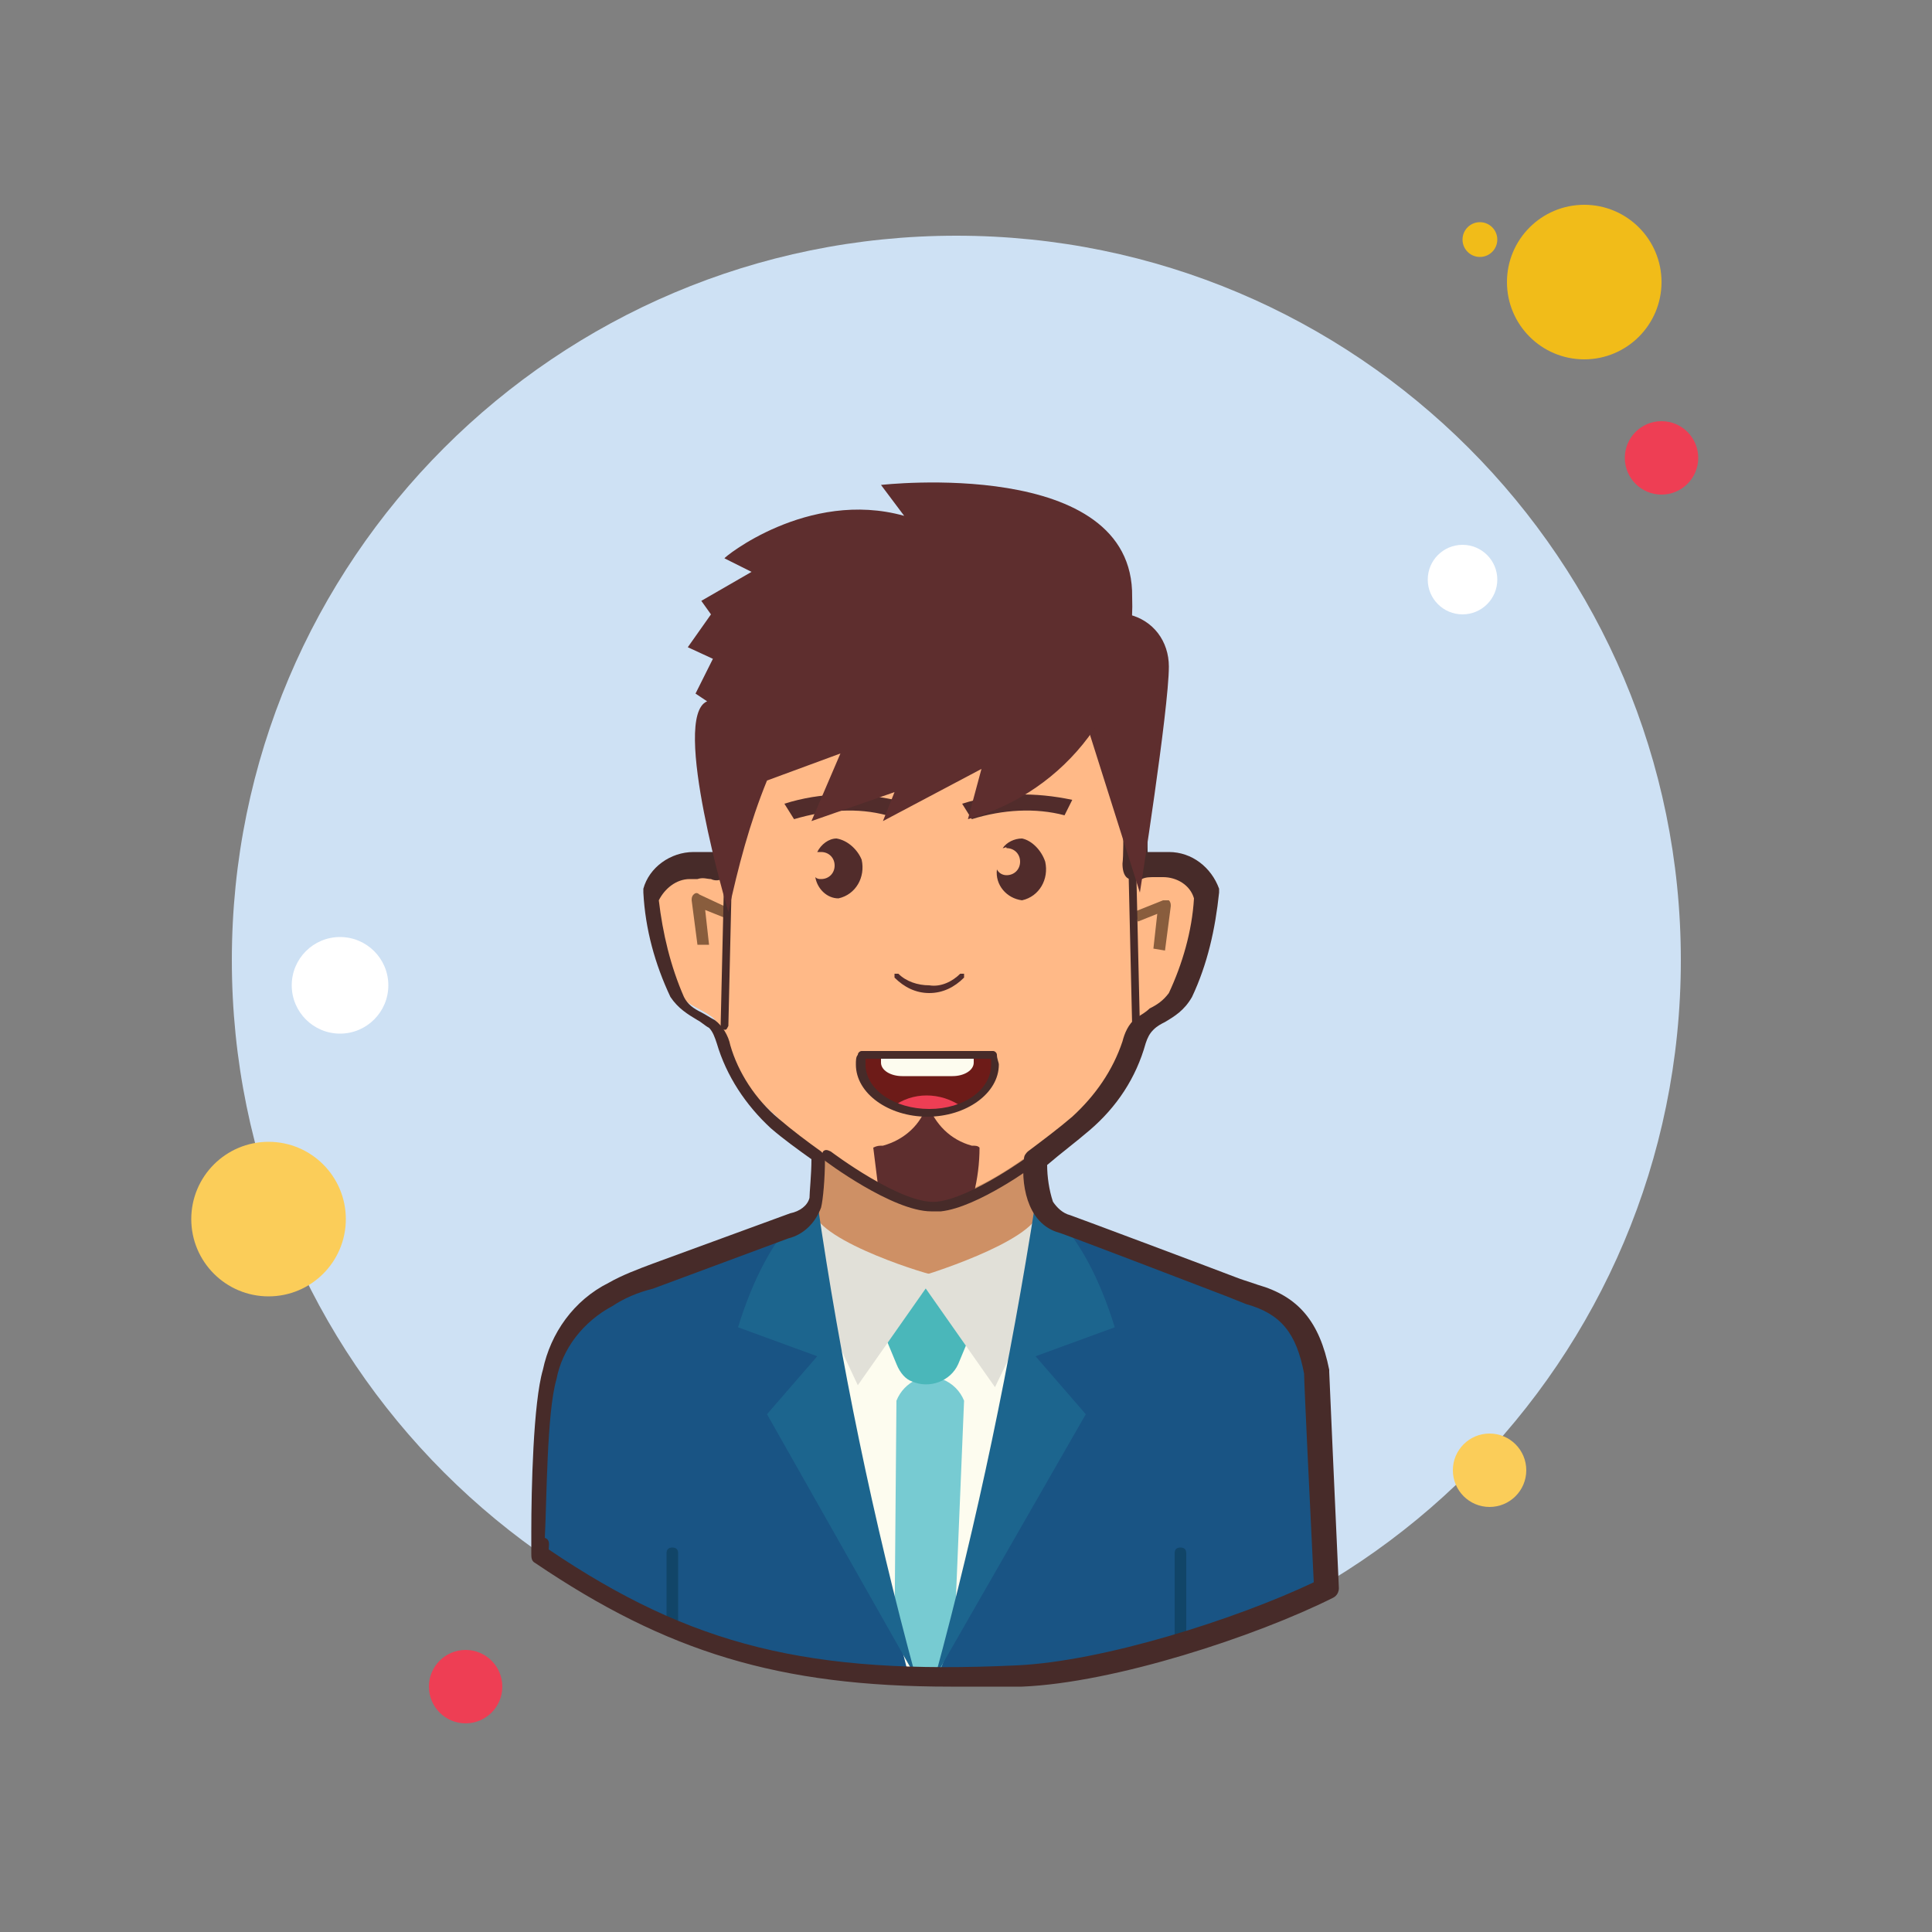 <svg version="1.1" xmlns="http://www.w3.org/2000/svg" xmlns:xlink="http://www.w3.org/1999/xlink" viewBox="0 0 226 226"><rect x="0" y="0" width="226" height="226" fill="#808080" stroke="none"/><g fill="none" fill-rule="nonzero" stroke="none" stroke-width="1" stroke-linecap="butt" stroke-linejoin="miter" stroke-miterlimit="10" stroke-dasharray="" stroke-dashoffset="0" font-family="none" font-weight="none" font-size="none" text-anchor="none" style="mix-blend-mode: normal"><path d="M0,226v-226h226v226z" fill="none"></path><g><path d="M45.652,125.204c-1.123,0 -2.034,0.911 -2.034,2.034c0,1.123 0.911,2.034 2.034,2.034c1.123,0 2.034,-0.911 2.034,-2.034c0,-1.123 -0.911,-2.034 -2.034,-2.034zM178.992,69.608c-0.874,0 -1.582,0.708 -1.582,1.582c0,0.874 0.708,1.582 1.582,1.582c0.874,0 1.582,-0.708 1.582,-1.582c0,-0.874 -0.708,-1.582 -1.582,-1.582z" fill="#ffffff"></path><path d="M173.116,25.99c-1.123,0 -2.034,0.911 -2.034,2.034c0,1.123 0.911,2.034 2.034,2.034c1.123,0 2.034,-0.911 2.034,-2.034c0,-1.123 -0.911,-2.034 -2.034,-2.034zM46.782,142.606c-1.123,0 -2.034,0.911 -2.034,2.034c0,1.123 0.911,2.034 2.034,2.034c1.123,0 2.034,-0.911 2.034,-2.034c0,-1.123 -0.911,-2.034 -2.034,-2.034z" fill="#f1bc19"></path><path d="M111.87,27.572c-46.806,0 -84.75,37.944 -84.75,84.75c0,46.806 37.944,84.75 84.75,84.75c46.806,0 84.75,-37.944 84.75,-84.75c0,-46.806 -37.944,-84.75 -84.75,-84.75z" fill="#cee1f4"></path><path d="M185.32,23.956c-4.993,0 -9.04,4.047 -9.04,9.04c0,4.993 4.047,9.04 9.04,9.04c4.993,0 9.04,-4.047 9.04,-9.04c0,-4.993 -4.047,-9.04 -9.04,-9.04z" fill="#f1bc19"></path><path d="M194.36,49.268c-2.372,0 -4.294,1.922 -4.294,4.294c0,2.372 1.922,4.294 4.294,4.294c2.372,0 4.294,-1.922 4.294,-4.294c0,-2.372 -1.922,-4.294 -4.294,-4.294z" fill="#ee3e54"></path><path d="M174.246,167.692c-2.372,0 -4.294,1.922 -4.294,4.294c0,2.372 1.922,4.294 4.294,4.294c2.372,0 4.294,-1.922 4.294,-4.294c0,-2.372 -1.922,-4.294 -4.294,-4.294zM31.414,133.566c-4.993,0 -9.04,4.047 -9.04,9.04c0,4.993 4.047,9.04 9.04,9.04c4.993,0 9.04,-4.047 9.04,-9.04c0,-4.993 -4.047,-9.04 -9.04,-9.04z" fill="#fbcd59"></path><path d="M54.466,193.004c-2.372,0 -4.294,1.922 -4.294,4.294c0,2.372 1.922,4.294 4.294,4.294c2.372,0 4.294,-1.922 4.294,-4.294c0,-2.372 -1.922,-4.294 -4.294,-4.294z" fill="#ee3e54"></path><path d="M171.082,63.732c-2.247,0 -4.068,1.821 -4.068,4.068c0,2.247 1.821,4.068 4.068,4.068c2.247,0 4.068,-1.821 4.068,-4.068c0,-2.247 -1.821,-4.068 -4.068,-4.068zM39.776,109.61c-3.12,0 -5.65,2.53 -5.65,5.65c0,3.12 2.53,5.65 5.65,5.65c3.12,0 5.65,-2.53 5.65,-5.65c0,-3.12 -2.53,-5.65 -5.65,-5.65z" fill="#ffffff"></path><path d="M153.68,160.234c-0.904,-4.972 -2.938,-7.684 -7.458,-9.04l-0.678,-0.226l-1.356,-0.452c-3.164,-1.356 -19.888,-7.684 -19.888,-7.684c-1.356,-0.226 -2.26,-1.13 -2.712,-2.486c-0.452,-2.034 -0.678,-4.294 -0.452,-6.554c-3.616,1.356 -7.458,2.26 -11.3,3.164c-4.294,0.452 -13.56,-5.198 -13.56,-5.198c0,0 -0.226,6.78 -0.452,8.362c-0.452,1.356 -1.582,2.26 -2.938,2.486l-16.046,5.876c-1.808,0.452 -3.39,1.13 -4.972,2.034c-3.39,2.26 -5.876,5.424 -7.232,9.492c0,0 -1.13,7.458 -1.13,7.684c0,1.13 -0.226,2.26 -0.226,3.39c17.628,11.978 31.64,15.142 55.822,14.238c11.074,-0.452 27.346,-5.876 35.934,-10.17c-0.678,-9.492 -1.356,-14.916 -1.356,-14.916z" fill="#ce9065"></path><path d="M153.68,160.234c-0.904,-4.972 -2.938,-7.684 -7.458,-9.04l-0.678,-0.226l-1.356,-0.452c-1.582,-0.678 -16.498,-5.876 -21.47,-7.684c-6.78,4.52 -9.718,6.328 -14.012,6.328c-4.294,0 -9.04,-2.034 -14.012,-6.78l-7.232,2.712v0l-0.678,0.226l-9.944,3.616c-1.808,0.452 -3.39,1.13 -4.972,2.034c-3.39,2.26 -5.876,5.424 -7.232,9.492c0,0 -1.13,7.458 -1.13,7.684c0,1.13 -0.226,12.204 -0.226,13.56c17.628,11.978 31.64,15.142 55.822,14.238c11.074,-0.452 27.346,-5.876 35.934,-10.17c-0.678,-9.944 -1.356,-25.538 -1.356,-25.538z" fill="#195484"></path><path d="M124.3,166.336c-1.582,-2.034 -2.938,-4.52 -4.52,-6.554c-0.452,-0.452 -0.452,-1.13 0,-1.582c0.904,-0.904 2.26,-1.808 3.616,-2.26c1.356,-0.678 2.712,-1.13 4.294,-1.808c-0.904,-3.842 -2.712,-7.232 -4.972,-10.396c-0.226,-0.226 -0.226,-0.904 0,-1.13c-6.78,4.746 -9.718,6.554 -14.238,6.554c-4.972,0 -9.944,-2.486 -13.108,-6.328c-0.452,3.39 -3.616,8.136 -1.356,11.526c0.904,1.356 2.712,1.808 3.39,3.39c0.904,2.26 -0.452,5.65 -0.452,8.136c0,4.294 1.13,8.814 2.938,12.656c0,0.226 0,0.452 0,0.452c1.582,2.938 2.938,5.876 4.068,8.814c0.904,2.486 1.582,5.198 2.26,7.91c1.13,0 2.034,0 3.39,0c1.13,-5.198 4.068,-9.944 6.102,-14.916c2.26,-5.198 4.972,-10.17 8.588,-14.464z" fill="#fdfcef"></path><path d="M112.774,163.85l-1.13,27.346l-1.808,4.52l-1.356,0.226h-1.356l-2.486,-5.424l0.226,-26.668c0.904,-2.26 3.39,-3.39 5.424,-2.486c1.13,0.452 2.034,1.356 2.486,2.486z" fill="#77cbd2"></path><path d="M104.864,159.556l-3.842,-9.266h14.916l-3.842,9.266c-0.904,2.034 -3.39,2.938 -5.424,2.034c-0.678,-0.226 -1.356,-0.904 -1.808,-2.034z" fill="#4ab7ba"></path><path d="M95.146,141.702l-3.164,2.486l8.362,17.854l9.04,-12.882c0,0.226 -13.56,-3.842 -14.238,-7.458z" fill="#e1e0d8"></path><path d="M121.588,141.702l3.616,2.26l-8.814,18.306l-9.04,-12.882c0.226,0 13.56,-4.068 14.238,-7.684z" fill="#e1e0d8"></path><path d="M78.648,191.196c-0.452,0 -0.678,-0.226 -0.678,-0.678v-8.814c0,-0.452 0.226,-0.678 0.678,-0.678c0.452,0 0.678,0.226 0.678,0.678v8.814c-0.226,0.226 -0.452,0.678 -0.678,0.678zM138.086,192.778c-0.452,0 -0.678,-0.226 -0.678,-0.678v-10.396c0,-0.452 0.226,-0.678 0.678,-0.678c0.452,0 0.678,0.226 0.678,0.678v10.396c0,0.226 -0.452,0.678 -0.678,0.678z" fill="#114568"></path><path d="M121.136,140.572c0,0 5.424,2.26 9.266,14.69l-9.266,3.39l5.876,6.78l-17.628,30.736c4.972,-18.306 8.814,-36.838 11.752,-55.596zM95.598,140.572c0,0 -5.424,2.26 -9.266,14.69l9.266,3.39l-5.876,6.78l17.402,30.736c-4.972,-18.306 -8.814,-36.838 -11.526,-55.596z" fill="#1c658e"></path><path d="M136.278,100.344h-0.904c-2.26,0 -2.712,0.678 -2.712,-0.678c0.226,-2.486 -0.226,-12.204 -0.226,-12.656c0,-10.17 -10.622,-18.306 -23.73,-18.758h-0.452c-13.108,0.452 -23.73,8.588 -23.73,18.758c0,0.452 -0.452,10.17 -0.226,12.656c0,1.356 -0.452,0.452 -2.712,0.678h-0.904c-2.26,0 -4.068,1.582 -4.746,3.616c0.226,0.226 1.356,8.362 3.164,11.752c0.904,1.808 2.486,2.034 4.068,3.164c0.678,0.452 1.13,1.356 1.356,2.26c1.13,3.616 3.164,6.78 6.102,9.266c1.356,1.356 10.17,10.622 17.628,10.17c7.458,-0.452 16.498,-9.04 17.854,-10.17c2.938,-2.486 4.972,-5.65 6.102,-9.266c0.226,-0.904 0.678,-1.808 1.356,-2.26c1.582,-1.13 3.164,-1.356 4.068,-3.164c1.808,-3.164 2.938,-11.526 3.164,-11.752c-0.452,-2.26 -2.486,-3.616 -4.52,-3.616z" fill="#ffb987"></path><path d="M108.706,116.164c1.582,0 2.938,-0.678 4.068,-1.808c0,0 0,-0.226 0,-0.452v0v0c0,0 -0.226,0 -0.452,0v0c-0.904,0.904 -2.26,1.582 -3.616,1.356c-1.356,0 -2.712,-0.452 -3.616,-1.356h-0.226c0,0 0,0 -0.226,0c0,0 0,0.226 0,0.452c1.13,1.13 2.486,1.808 4.068,1.808zM103.734,95.372l0.904,-1.808c-4.294,-0.904 -8.588,-0.904 -12.882,0.452l1.13,1.808c3.842,-1.13 7.458,-1.356 10.848,-0.452zM124.526,95.372l0.904,-1.808c-4.294,-0.904 -8.588,-0.904 -12.882,0.452l1.13,1.808c3.616,-1.13 7.458,-1.356 10.848,-0.452zM97.858,98.084c-0.904,0 -1.808,0.678 -2.26,1.582c0.226,0 0.226,0 0.452,0c0.904,0 1.582,0.678 1.582,1.582c0,0.904 -0.678,1.582 -1.582,1.582c-0.226,0 -0.452,0 -0.678,-0.226c0.226,1.356 1.356,2.486 2.712,2.486c2.034,-0.452 3.164,-2.486 2.712,-4.52c-0.452,-1.13 -1.582,-2.26 -2.938,-2.486zM119.554,98.084c-0.904,0 -1.808,0.452 -2.26,1.13c0.226,0 0.452,-0.226 0.452,0c0.904,0 1.582,0.678 1.582,1.582c0,0.904 -0.678,1.582 -1.582,1.582c-0.452,0 -0.904,-0.226 -1.13,-0.678c-0.226,1.808 1.13,3.39 2.938,3.616c2.034,-0.452 3.164,-2.486 2.712,-4.52c-0.452,-1.356 -1.582,-2.486 -2.712,-2.712z" fill="#512c2b"></path><path d="M111.192,197.298c-20.114,0 -33.222,-4.068 -48.59,-14.464c-0.452,-0.226 -0.452,-0.678 -0.452,-1.13c0,-0.226 0,-1.13 0,-2.486c0,-4.972 0.226,-15.142 1.356,-18.984c0.904,-4.294 3.616,-8.136 7.684,-10.17c1.582,-0.904 3.39,-1.582 5.198,-2.26l16.046,-5.876c1.13,-0.226 2.034,-0.904 2.26,-1.808c0,-0.678 0.226,-2.712 0.226,-4.52c-1.582,-1.13 -3.164,-2.26 -4.746,-3.616c-2.938,-2.712 -5.198,-6.102 -6.328,-9.944c-0.226,-0.678 -0.452,-1.356 -0.904,-1.808c-0.452,-0.226 -0.904,-0.678 -1.356,-0.904c-1.13,-0.678 -2.26,-1.356 -3.164,-2.712c-1.808,-3.842 -2.938,-7.91 -3.164,-12.204c0,-0.226 0,-0.226 0,-0.452c0.678,-2.486 3.164,-4.294 5.876,-4.294h0.904c0.678,0 1.13,0 1.582,0c0,-2.712 0,-8.588 0.226,-11.074c0,-0.678 0,-1.13 0,-1.13c0,-10.848 10.848,-19.662 24.86,-20.114h0.452c14.012,0.452 24.86,9.266 24.86,20.114c0,0 0,0.452 0,1.13c0,2.712 0.226,8.588 0.226,11.074c0.452,0 0.904,0 1.582,0h0.904c2.712,0 4.972,1.808 5.876,4.294c0,0.226 0,0.226 0,0.452c-0.452,4.294 -1.356,8.362 -3.164,12.204c-0.904,1.582 -2.034,2.26 -3.164,2.938c-0.452,0.226 -0.904,0.452 -1.356,0.904c-0.452,0.452 -0.678,0.904 -0.904,1.582c-1.13,4.068 -3.39,7.458 -6.554,10.17c-1.582,1.356 -3.39,2.712 -4.972,4.068c0,1.356 0.226,2.938 0.678,4.294c0.452,0.678 1.13,1.356 2.034,1.582c0.678,0.226 16.95,6.328 19.888,7.458l2.034,0.678c4.746,1.356 7.232,4.294 8.362,9.944c0,0 0,0 0,0.226c0,0 0.678,15.594 1.13,25.312c0,0.452 -0.226,0.904 -0.678,1.13c-9.04,4.52 -25.538,9.944 -36.386,10.396c-3.39,0 -5.876,0 -8.362,0zM64.184,181.252c16.724,11.3 30.51,14.69 54.692,13.56c10.17,-0.452 25.764,-5.424 34.804,-9.718c-0.452,-9.266 -1.13,-23.278 -1.13,-24.408c-0.904,-4.746 -2.712,-7.006 -6.78,-8.136l-2.26,-0.904c-2.938,-1.13 -19.436,-7.458 -19.662,-7.458c-1.582,-0.452 -2.712,-1.582 -3.39,-3.164c-0.678,-1.582 -0.904,-3.616 -0.678,-5.424c0,-0.452 0.226,-0.678 0.452,-0.904c1.808,-1.356 3.616,-2.712 5.198,-4.068c2.712,-2.486 4.746,-5.424 5.876,-8.814c0.226,-0.904 0.678,-2.034 1.582,-2.712c0.678,-0.452 1.13,-0.678 1.582,-1.13c0.904,-0.452 1.582,-0.904 2.26,-1.808c1.582,-3.39 2.712,-7.232 2.938,-11.074c-0.452,-1.582 -2.034,-2.486 -3.616,-2.486h-0.904c-0.678,0 -1.13,0 -1.582,0.226c-0.678,0 -1.356,0.226 -1.808,-0.226c-0.452,-0.452 -0.452,-1.356 -0.452,-1.582c0.226,-1.808 0,-8.814 -0.226,-11.3c0,-0.678 0,-1.13 0,-1.356c0,-9.492 -9.944,-17.402 -22.6,-17.854h-0.452c-12.656,0.452 -22.6,8.362 -22.6,17.854c0,0 0,0.452 0,1.13c0,2.712 -0.226,9.492 -0.226,11.526c0,0.452 0,1.13 -0.452,1.582c-0.452,0.452 -1.13,0.452 -1.582,0.226c-0.452,0 -0.904,-0.226 -1.582,0h-0.904c-1.582,0 -2.938,1.13 -3.616,2.486c0.452,3.842 1.356,7.684 2.938,11.3c0.452,0.904 1.13,1.356 2.034,1.808c0.452,0.226 1.13,0.678 1.582,0.904c0.904,0.678 1.582,1.808 1.808,2.938c0.904,3.164 2.938,6.328 5.65,8.588c1.582,1.356 3.39,2.712 4.972,3.842c0.226,0.226 0.452,0.452 0.452,0.904c0,2.26 -0.226,4.746 -0.452,5.65c-0.678,1.808 -2.034,3.164 -3.842,3.616l-15.82,5.876c-1.808,0.452 -3.39,1.13 -4.746,2.034c-3.39,1.808 -5.876,4.972 -6.554,8.588c-1.13,3.842 -1.13,14.238 -1.356,18.532c0.678,0.226 0.452,0.904 0.452,1.356z" fill="#472b29"></path><path d="M136.278,111.192l-1.356,-0.226l0.452,-4.068l-2.26,0.904l-0.452,-1.13l3.39,-1.356c0.226,0 0.452,0 0.678,0c0.226,0.226 0.226,0.452 0.226,0.678zM81.586,110.514l-0.678,-5.198c0,-0.226 0,-0.452 0.226,-0.678c0.226,-0.226 0.452,-0.226 0.678,0l3.39,1.582l-0.452,1.13l-2.26,-0.904l0.452,4.068z" fill="#895d3d"></path><path d="M84.75,120.458c-0.226,0 -0.226,0 0,0c-0.226,0 -0.452,-0.226 -0.452,-0.452l0.452,-19.436c0,-0.226 0.226,-0.452 0.452,-0.452v0c0.226,0 0.452,0.226 0.452,0.452l-0.452,19.436c-0.226,0.452 -0.226,0.452 -0.452,0.452zM132.888,120.458c-0.226,0 -0.452,-0.226 -0.452,-0.452l-0.452,-19.436c0,-0.226 0.226,-0.452 0.452,-0.452c0.226,0 0.452,0.226 0.452,0.452l0.452,19.436c0,0.226 -0.226,0.452 -0.452,0.452z" fill="#472b29"></path><path d="M113.678,134.018c-2.486,-0.678 -4.294,-2.486 -5.198,-4.972c-0.678,2.486 -2.712,4.294 -5.198,4.972c-0.452,0 -0.678,0 -1.13,0.226c0.226,1.808 0.452,3.616 0.678,5.424l1.582,0.678c1.356,0.678 2.712,0.904 4.068,1.13c1.356,-0.226 2.712,-0.452 3.842,-1.13l1.582,-0.678c0.452,-1.808 0.678,-3.616 0.678,-5.424c-0.226,-0.226 -0.452,-0.226 -0.904,-0.226zM131.984,71.868c2.938,0.678 4.746,3.164 4.746,6.102c0,4.972 -3.39,26.442 -3.39,26.442l-7.006,-22.148z" fill="#5e2e2e"></path><path d="M105.768,60.342l-2.712,-3.616c0,0 29.606,-3.39 29.38,13.108c0.452,12.204 -7.684,22.826 -19.21,25.99l1.582,-5.876l-11.526,6.102l1.356,-3.39l-9.718,3.39l3.39,-7.91l-8.588,3.164c-2.034,4.972 -3.39,10.17 -4.52,15.368c0,0 -6.78,-22.826 -2.486,-24.634l-1.356,-0.904l2.034,-4.068l-2.938,-1.356l2.712,-3.842l-1.13,-1.582l5.876,-3.39l-3.164,-1.582c-0.226,0 9.718,-8.136 21.018,-4.972z" fill="#5e2e2e"></path><path d="M100.796,123.396c0,0.452 -0.226,0.678 -0.226,1.13c0,3.164 3.39,5.65 7.91,5.65c4.52,0 7.91,-2.486 7.91,-5.65c0,-0.452 0,-0.678 -0.226,-1.13z" fill="#6d1b18"></path><path d="M112.548,129.498c-2.486,-1.808 -5.876,-1.808 -8.136,0c2.712,1.13 5.65,1.13 8.136,0z" fill="#ee3e54"></path><path d="M103.056,123.396v0v0.904c0,0.904 1.13,1.582 2.486,1.582h5.876c1.356,0 2.486,-0.678 2.486,-1.582v-0.904v0z" fill="#fdfcef"></path><path d="M108.48,130.628c-4.52,0 -8.362,-2.712 -8.362,-6.102c0,-0.452 0,-0.904 0.226,-1.13c0,-0.226 0.226,-0.452 0.452,-0.452h15.368c0.226,0 0.452,0.226 0.452,0.452c0,0.452 0.226,0.904 0.226,1.13c0,3.39 -3.842,6.102 -8.362,6.102zM101.248,123.848c0,0.226 0,0.452 0,0.678c0,2.938 3.39,5.198 7.458,5.198c4.068,0 7.232,-2.26 7.232,-5.198c0,-0.226 0,-0.452 0,-0.678zM108.932,141.702c-4.52,0 -12.43,-5.876 -12.656,-6.102c-0.226,-0.226 -0.226,-0.452 0,-0.904c0.226,-0.226 0.452,-0.226 0.904,0c0,0 8.362,6.328 12.43,5.876c4.068,-0.452 10.848,-5.424 10.848,-5.424c0.226,-0.226 0.678,-0.226 0.904,0c0.226,0.226 0.226,0.678 0,0.904c-0.226,0.226 -7.006,5.198 -11.3,5.65c-0.678,0 -0.904,0 -1.13,0z" fill="#472b29"></path></g></g></svg>